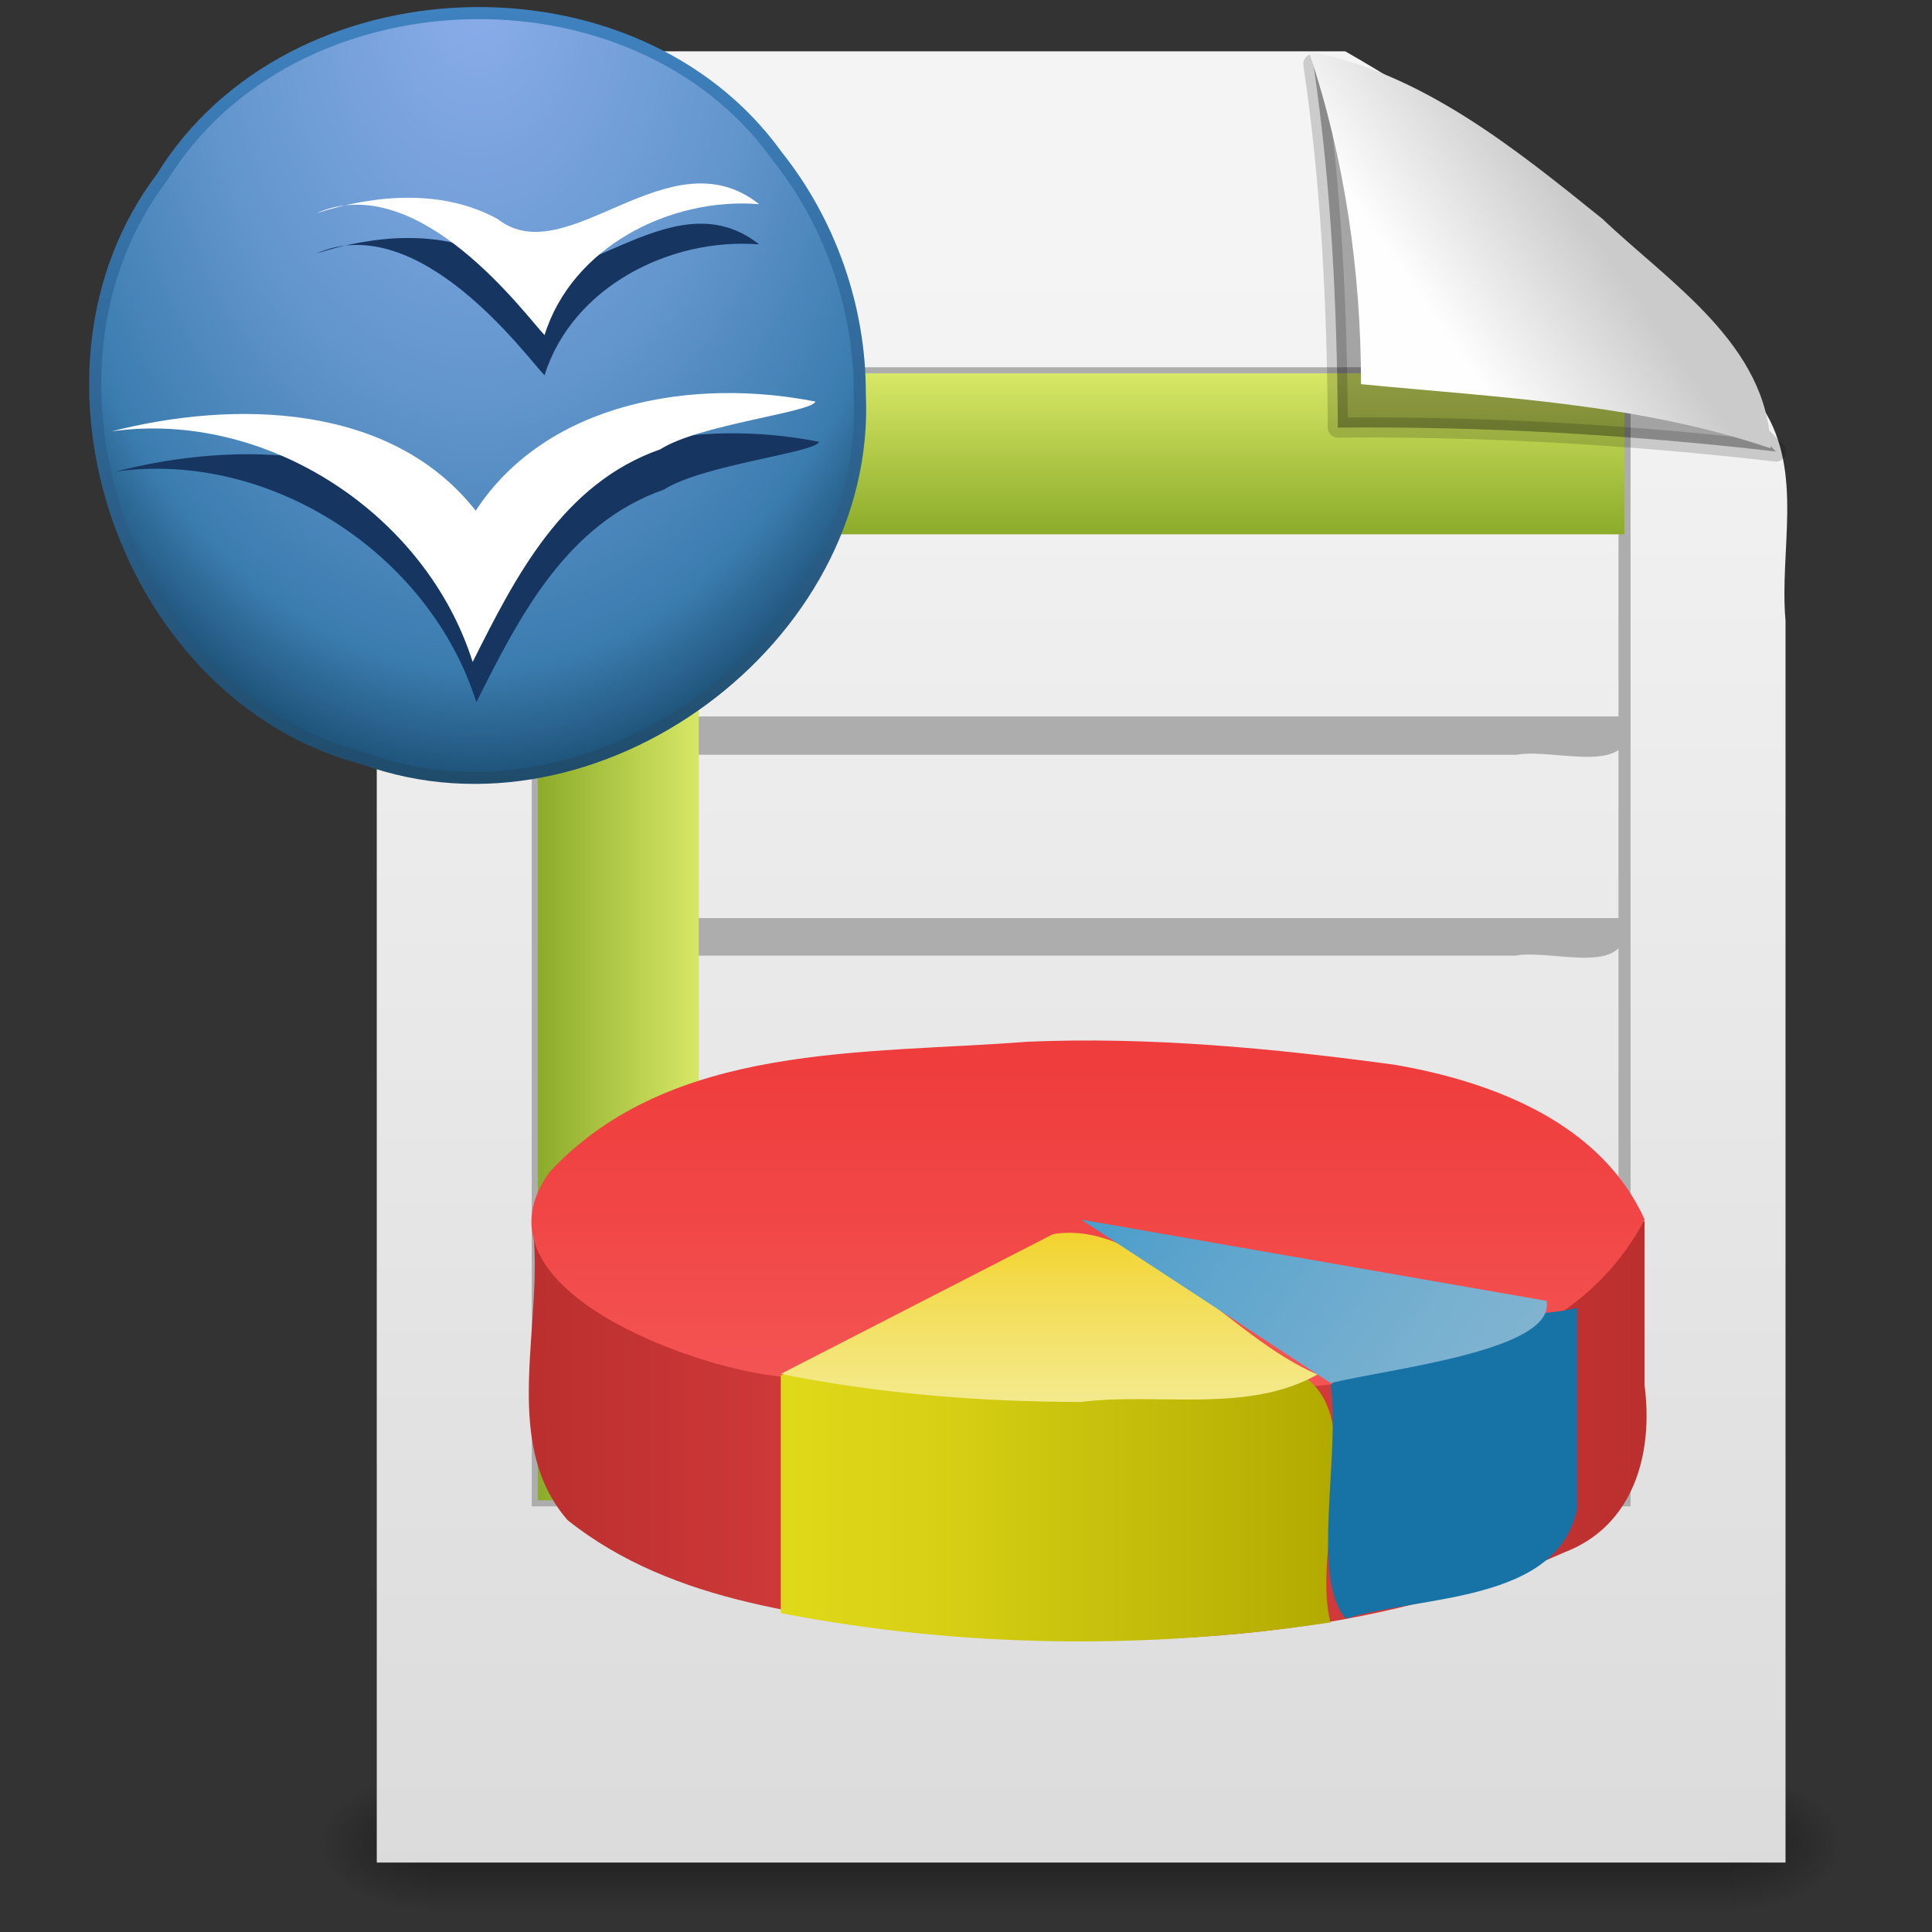 <?xml version="1.0" encoding="UTF-8" standalone="no"?><!DOCTYPE svg PUBLIC "-//W3C//DTD SVG 1.1//EN" "http://www.w3.org/Graphics/SVG/1.1/DTD/svg11.dtd"><svg xmlns="http://www.w3.org/2000/svg" xmlns:xlink="http://www.w3.org/1999/xlink" height="64" version="1.1" viewBox="0 0 48 48" width="64"><rect x="0" y="0" width="48" height="48" fill="#333333" stroke="none"/><defs><radialGradient cx="605.71" cy="486.65" gradientTransform="matrix(.024 0 0 .015 26.478 38.629)" gradientUnits="userSpaceOnUse" id="c" r="117.14" xlink:href="#a"/><linearGradient id="a"><stop offset="0"/><stop offset="1" stop-opacity="0"/></linearGradient><radialGradient cx="605.71" cy="486.65" gradientTransform="matrix(-.024 0 0 .015 21.522 38.629)" gradientUnits="userSpaceOnUse" id="d" r="117.14" xlink:href="#a"/><linearGradient gradientTransform="matrix(.07 0 0 .015 -1.45 38.629)" gradientUnits="userSpaceOnUse" id="l" x1="302.86" x2="302.86" y1="366.65" y2="609.51"><stop offset="0" stop-opacity="0"/><stop offset="0.5"/><stop offset="1" stop-opacity="0"/></linearGradient><linearGradient gradientTransform="matrix(.998 0 0 1.064 3.025 -.364)" gradientUnits="userSpaceOnUse" id="q" x1="32.892" x2="36.358" y1="8.059" y2="5.457"><stop offset="0" stop-color="#fefefe"/><stop offset="1" stop-color="#cbcbcb"/></linearGradient><linearGradient gradientTransform="translate(2.861 -.225)" gradientUnits="userSpaceOnUse" id="n" x1="25.132" x2="25.132" y1="6.729" y2="47.013"><stop offset="0" stop-color="#f4f4f4"/><stop offset="1" stop-color="#dbdbdb"/></linearGradient><linearGradient gradientTransform="matrix(.875 0 0 .882 -30.709 -28.749)" gradientUnits="userSpaceOnUse" id="k" x1="66" x2="66" y1="61.889" y2="75.497"><stop offset="0" stop-color="#ef3b3b"/><stop offset="0.383" stop-color="#f14646"/><stop offset="1" stop-color="#f76060"/></linearGradient><linearGradient gradientTransform="matrix(.875 0 0 .882 -30.709 -28.749)" gradientUnits="userSpaceOnUse" id="j" x1="79.236" x2="61.338" y1="72.834" y2="59.877"><stop offset="0" stop-color="#85b6d1"/><stop offset="0.171" stop-color="#7ab1d0"/><stop offset="0.468" stop-color="#5ea5cd"/><stop offset="0.855" stop-color="#2f92c9"/><stop offset="1" stop-color="#1c8ac7"/></linearGradient><linearGradient gradientTransform="matrix(.875 0 0 .882 -30.709 -28.749)" gradientUnits="userSpaceOnUse" id="i" x1="72.138" x2="80.393" y1="74.042" y2="74.042"><stop offset="0" stop-color="#1773a6"/><stop offset="1" stop-color="#1773a6"/></linearGradient><linearGradient gradientTransform="matrix(.875 0 0 .882 -30.709 -28.749)" gradientUnits="userSpaceOnUse" id="h" x1="65.277" x2="65.277" y1="74.939" y2="67.132"><stop offset="0" stop-color="#f5f2b0"/><stop offset="0.137" stop-color="#f5efa5"/><stop offset="0.377" stop-color="#f4e988"/><stop offset="0.689" stop-color="#f3de5a"/><stop offset="1" stop-color="#f2d125"/></linearGradient><linearGradient gradientTransform="matrix(.875 0 0 .882 -30.709 -28.749)" gradientUnits="userSpaceOnUse" id="g" x1="57.16" x2="73.087" y1="73.962" y2="73.962"><stop offset="0" stop-color="#e1da1a"/><stop offset="0.313" stop-color="#d6cf14"/><stop offset="0.857" stop-color="#bab305"/><stop offset="1" stop-color="#b2aa00"/></linearGradient><linearGradient gradientTransform="matrix(.864 0 0 .882 -29.8 -28.749)" gradientUnits="userSpaceOnUse" id="f" x1="50" x2="82" y1="73.065" y2="73.065"><stop offset="0" stop-color="#bb2f2f"/><stop offset="0.309" stop-color="#d53c3c"/><stop offset="0.5" stop-color="#e04242"/><stop offset="1" stop-color="#bb2f2f"/></linearGradient><radialGradient cx="16.961" cy="5.883" gradientTransform="matrix(0 .905 -.609 0 -63.226 -12.454)" gradientUnits="userSpaceOnUse" id="e" r="22.105"><stop offset="0" stop-color="#8badea"/><stop offset="0.5" stop-color="#6396cd"/><stop offset="0.841" stop-color="#3b7caf"/><stop offset="1" stop-color="#194c70"/></radialGradient><linearGradient gradientTransform="matrix(.452 0 0 .452 -76.308 3.383)" gradientUnits="userSpaceOnUse" id="m" x1="10.148" x2="10.55" y1="43.124" y2="-1.086"><stop offset="0" stop-color="#1f4b6a"/><stop offset="1" stop-color="#4083c2"/></linearGradient><linearGradient id="b"><stop offset="0" stop-color="#d7e866"/><stop offset="1" stop-color="#8cab2a"/></linearGradient><linearGradient gradientTransform="matrix(1.5 0 0 .8 9.041 7.857)" gradientUnits="userSpaceOnUse" id="p" x1="12" x2="12" xlink:href="#b" y1="2" y2="7"/><linearGradient gradientTransform="matrix(0 1.333 -.8 0 19.141 9.457)" gradientUnits="userSpaceOnUse" id="o" x1="12" x2="12" xlink:href="#b" y1="2" y2="7"/></defs><g transform="matrix(.956 0 0 .956 3.914 1.881)"><path d="m7 44.266h34v3.734h-34v-3.734z" fill="url(#l)" opacity="0.402"/><path d="m7 44.266v3.734c-2.719 0.591-4.213-3.467-0.902-3.585l0.428-0.082z" fill="url(#d)" opacity="0.402"/><path d="m41 44.266v3.734c2.719 0.591 4.213-3.467 0.902-3.585l-0.428-0.082z" fill="url(#c)" opacity="0.402"/></g><path d="m9.361 1.275h24.061c3.971 2.265 7.558 5.293 10.387 8.88 1.005 1.588 0.396 3.505 0.552 5.266v30.854h-35v-45z" fill="url(#n)" stroke-linejoin="round" stroke-width="1"/><g transform="translate(-.18 -.182)"><path d="m14.377 22.992h26.132c0.334 1.554-1.759 0.755-2.677 0.933h-23.455v-0.933z" fill="#adadad" stroke-width="0.933"/><path d="m13.932 17.982h26.665c0.34 1.586-1.795 0.77-2.732 0.952h-23.934v-0.952z" fill="#adadad" stroke-width="0.952"/><path d="m13.541 9.457h27v28h-27v-28z" fill="none" stroke="#adadad" stroke-width="0.3"/><path d="m17.541 13.457v24h-4v-24h4z" fill="url(#o)" stroke-linejoin="round" stroke-width="0.3"/><path d="m13.541 9.457h27v4h-27v-4z" fill="url(#p)" stroke-linejoin="round" stroke-width="0.3"/></g><path d="m32.629 1.59c0.445 2.989 0.591 6.015 0.609 9.034 3.636-0.035 7.273 0.178 10.885 0.594-3.518-3.57-7.704-6.372-11.494-9.628z" fill-opacity="0.327" fill-rule="evenodd" stroke="#000" stroke-linejoin="round" stroke-opacity="0.166" stroke-width="0.5"/><path d="m32.519 1.283c0.891 2.656 1.295 5.463 1.295 8.261 3.414 0.334 6.899 0.481 10.175 1.594-0.056-2.562-2.497-4.103-4.176-5.699-2.166-1.745-4.497-3.64-7.294-4.156z" fill="url(#q)" fill-rule="evenodd"/><g transform="translate(-.18 -.182)"><path d="m13.396 30.524c0.355 2.434-0.842 5.439 0.885 7.425 2.646 2.11 6.197 2.398 9.432 2.809 5.153 0.428 10.558 0.123 15.34-2.011 1.727-0.661 2.206-2.47 1.986-4.142v-4.08h-27.644z" fill="url(#f)" stroke-width="0.994"/><path d="m41.041 30.484c-1.935 3.662-6.55 4.071-10.231 4.285-3.854 0.356-7.737 0.112-11.566-0.429-2.284-0.331-7.417-2.292-5.403-5.047 3.01-3.224 7.818-2.912 11.859-3.229 3.044-0.13 6.126 0.163 9.149 0.574 2.432 0.426 5.101 1.438 6.193 3.845z" fill="url(#k)" stroke-width="0.879"/><path d="m19.578 34.354v5.906c4.494 0.871 9.136 0.913 13.658 0.23-0.528-2.055 1.25-5.717-1.278-6.378-2.7-0.755-5.379-2.929-8.115-1.188-1.421 0.477-2.845 0.954-4.265 1.43z" fill="url(#g)"/><path d="m27.041 35.012c1.931-0.239 4.124 0.301 5.872-0.681-2.203-0.927-4.299-3.867-6.571-3.487-2.254 1.158-4.509 2.315-6.763 3.473 2.454 0.496 4.961 0.693 7.463 0.696z" fill="url(#h)"/><path d="m33.24 34.584c0.245 1.785-0.5 4.835 0.377 5.811 1.882-0.583 5.263-0.38 5.747-2.731v-4.989c-1.684 0.401-3.784-0.165-5.145 1.046-0.326 0.288-0.652 0.576-0.978 0.864z" fill="url(#i)"/><path d="m33.24 34.544c1.509-0.369 5.596-0.807 5.365-2.042l-11.564-2.019c2.066 1.354 4.133 2.706 6.199 4.06z" fill="url(#j)"/></g><g transform="translate(78.669 -3.116)"><path d="m-57.308 12.892c0.294 6.099-6.569 11.152-12.307 9.076-5.912-1.523-8.718-9.572-5.033-14.44 3.201-5.199 11.721-5.501 15.282-0.541 1.325 1.661 2.064 3.78 2.058 5.905z" fill="url(#e)" stroke="url(#m)" stroke-width="0.3"/><path d="m-75.803 14.833c3.846-0.541 7.807 2.046 8.969 5.73 1.07-2.134 2.235-4.432 4.662-5.284 0.965-0.617 3.768-0.916 3.853-1.186-2.989-0.594-6.655-0.016-8.439 2.711-2.109-2.688-6.015-2.748-9.045-1.971z" fill="#173561"/><path d="m-75.895 13.833c3.846-0.541 7.807 2.046 8.969 5.73 1.07-2.134 2.235-4.432 4.662-5.284 0.965-0.617 3.768-0.916 3.853-1.186-2.989-0.594-6.655-0.016-8.439 2.711-2.109-2.688-6.015-2.748-9.045-1.971z" fill="#fff"/><path d="m-70.808 9.414c2.548-1.126 5.223 2.571 5.668 3.027 0.686-2.197 3.128-3.43 5.332-3.253-2.246-1.776-4.772 1.724-6.498 0.369-1.376-0.755-3.058-0.605-4.502-0.143z" fill="#173561"/><path d="m-70.808 8.414c2.548-1.126 5.223 2.571 5.668 3.027 0.686-2.197 3.128-3.43 5.332-3.253-2.246-1.776-4.772 1.724-6.498 0.369-1.376-0.755-3.058-0.605-4.502-0.143z" fill="#fff"/></g></svg>